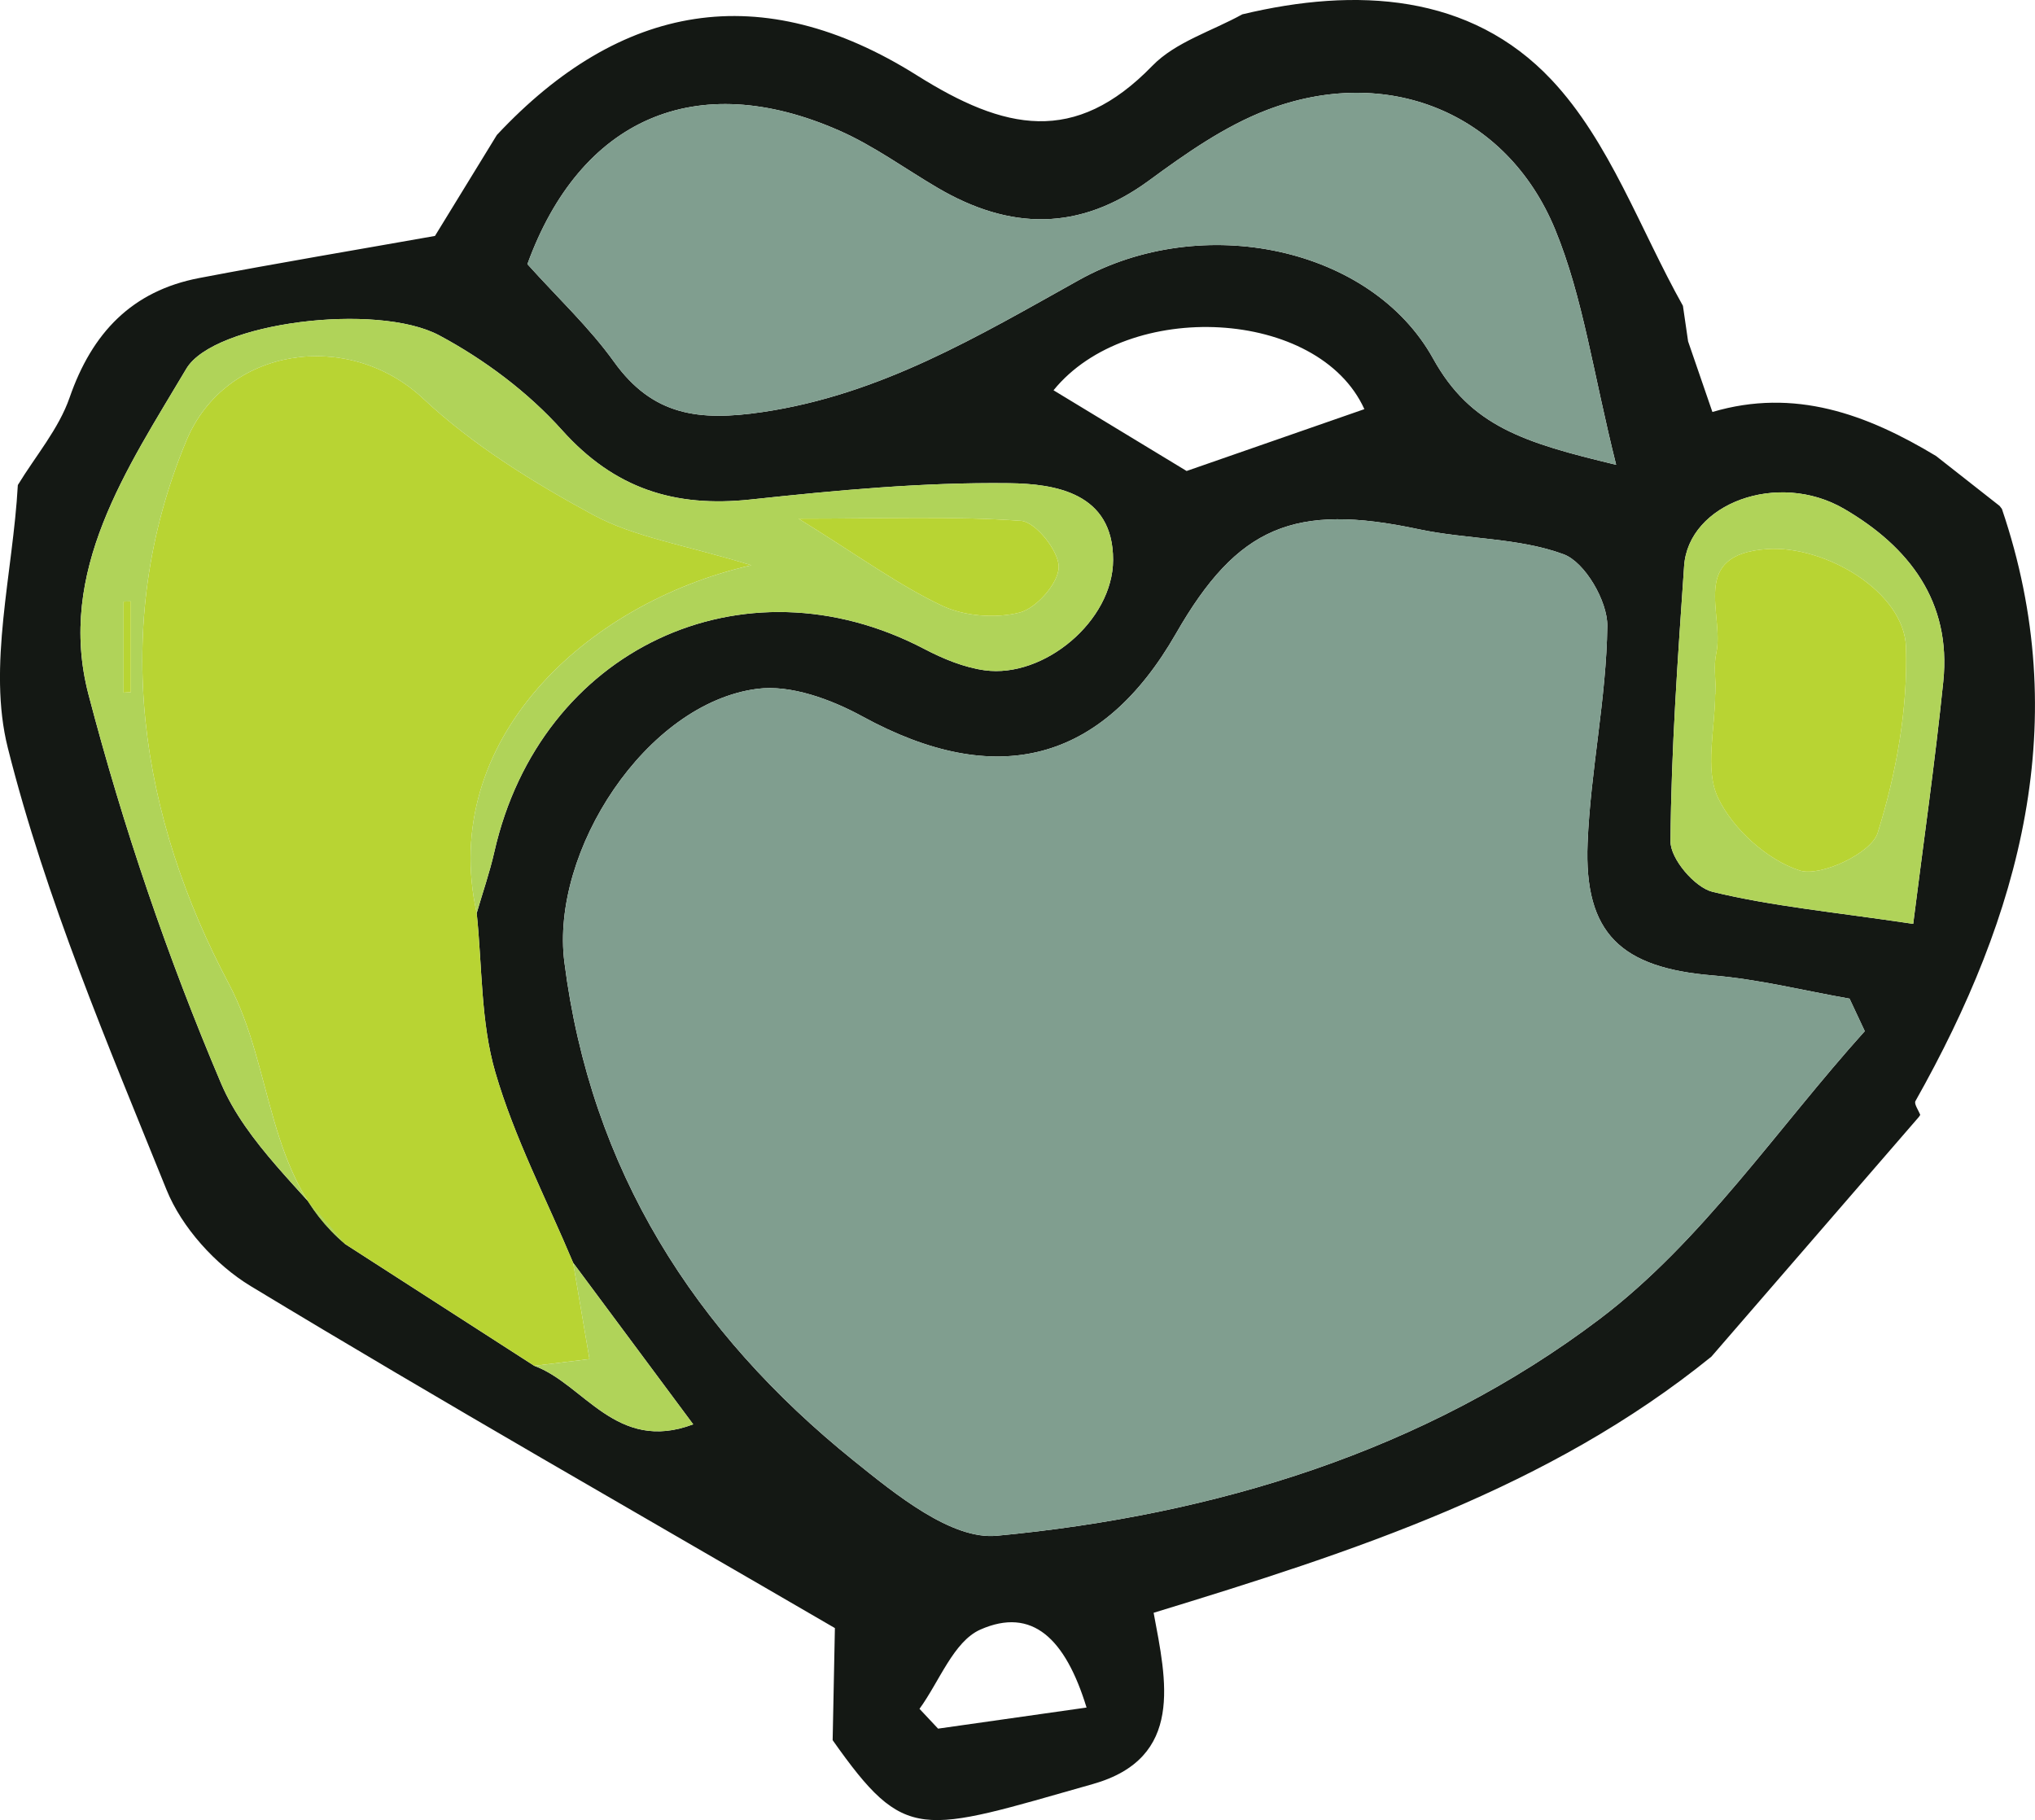 <?xml version="1.0" encoding="UTF-8"?>
<svg id="Layer_1" xmlns="http://www.w3.org/2000/svg" viewBox="0 0 124.838 111.661">
  <defs>
    <style>
      .cls-1 {
        fill: #141814;
      }

      .cls-2 {
        fill: #b0d359;
      }

      .cls-3 {
        fill: #b8d433;
      }

      .cls-4 {
        fill: #809e8f;
      }
    </style>
  </defs>
  <path class="cls-1" d="M30.487,8.274C38.054.188,46.7-1.382,56.245,4.62c5.378,3.381,9.681,4.324,14.448-.585,1.418-1.46,3.655-2.125,5.516-3.155,6.98-1.673,13.986-1.285,18.975,4.022,3.566,3.792,5.432,9.182,8.056,13.86.105.727.211,1.454.317,2.181l1.491,4.332c5.045-1.494,9.473.14,13.72,2.7,1.299,1.021,2.599,2.041,3.898,3.062,0,0,.142.185.142.185,4.424,13.014,1.139,24.896-5.304,36.327-.098.173.187.562.294.85l-.085.125c-4.243,4.902-8.485,9.804-12.728,14.706-9.975,8.079-21.89,11.945-34.215,15.713.77,4.135,1.908,8.909-3.729,10.507-10.625,3.012-11.471,3.668-15.962-2.692.046-2.292.092-4.585.138-6.877-11.966-6.961-23.997-13.816-35.84-20.981-2.155-1.304-4.229-3.599-5.163-5.912-3.596-8.908-7.405-17.836-9.735-27.109-1.258-5.006.318-10.725.615-16.122,1.083-1.78,2.509-3.442,3.176-5.366,1.376-3.968,3.821-6.545,7.956-7.335,4.835-.923,9.692-1.735,14.457-2.581,1.191-1.943,2.497-4.073,3.802-6.202ZM35.156,77.462c-1.627-3.882-3.601-7.662-4.77-11.677-.904-3.104-.799-6.501-1.143-9.767.365-1.252.796-2.49,1.083-3.759,2.815-12.424,15.247-18.275,26.385-12.441,1.151.603,2.43,1.131,3.702,1.305,3.621.494,7.865-3.019,7.87-6.772.006-4.124-3.563-4.673-6.388-4.707-5.28-.064-10.586.436-15.85,1.001-4.657.5-8.346-.661-11.569-4.259-2.087-2.33-4.76-4.328-7.527-5.809-3.818-2.045-13.828-.805-15.521,2.048-3.626,6.112-7.974,12.431-6.001,19.978,2.121,8.114,4.853,16.134,8.13,23.851,1.571,3.699,5.014,6.602,7.61,9.865,3.87,2.492,7.74,4.984,11.611,7.475,3.04,1.109,5.03,5.369,9.746,3.587-2.749-3.699-5.059-6.809-7.37-9.918ZM114.395,63.26c-.312-.665-.623-1.33-.935-1.994-2.797-.49-5.577-1.192-8.396-1.425-5.6-.464-7.897-2.556-7.673-8.113.179-4.453,1.155-8.881,1.21-13.328.019-1.513-1.371-3.91-2.676-4.393-2.774-1.028-5.948-.911-8.9-1.54-7.619-1.623-11.107-.185-14.881,6.396-4.56,7.952-11.04,9.569-19.232,5.093-1.92-1.049-4.402-1.966-6.463-1.697-6.822.89-12.692,9.971-11.827,16.766,1.625,12.766,7.969,22.707,17.754,30.589,2.573,2.072,5.998,4.865,8.774,4.603,13.365-1.262,26.252-5.177,36.99-13.304,6.277-4.75,10.892-11.695,16.254-17.652ZM99.143,28.515c-1.417-5.651-2.027-10.266-3.739-14.428-2.975-7.233-10.366-10.157-17.712-7.328-2.574.991-4.947,2.657-7.196,4.309-4.291,3.153-8.559,3.05-12.98.454-2.005-1.177-3.91-2.576-6.022-3.507-8.835-3.893-15.914-.689-19.14,8.19,1.864,2.074,3.798,3.881,5.312,5.99,2.376,3.31,5.214,3.66,9.108,3.085,7.261-1.072,13.219-4.645,19.424-8.104,7.556-4.211,17.931-2.014,21.719,4.824,2.297,4.147,5.558,5.158,11.227,6.515ZM117.366,56.678c.62-4.927,1.335-9.888,1.846-14.869.503-4.912-2.111-8.273-6.078-10.588-4.07-2.374-9.559-.327-9.821,3.505-.384,5.627-.794,11.262-.834,16.896-.008,1.066,1.49,2.827,2.579,3.091,3.655.885,7.439,1.239,12.309,1.965ZM72.794,28.895c3.612-1.257,7.263-2.527,10.904-3.794-2.807-6.194-14.495-6.795-19.069-1.158,2.761,1.675,5.561,3.373,8.165,4.952ZM66.655,104.755c-1.295-4.221-3.325-6.188-6.512-4.783-1.641.724-2.515,3.186-3.736,4.863l1.14,1.215c2.848-.405,5.696-.809,9.108-1.294Z"/>
  <path class="cls-4" d="M114.395,63.26c-5.362,5.957-9.978,12.903-16.254,17.652-10.739,8.127-23.626,12.042-36.99,13.304-2.777.262-6.202-2.531-8.774-4.603-9.785-7.881-16.129-17.823-17.754-30.589-.865-6.796,5.005-15.876,11.827-16.766,2.061-.269,4.543.648,6.463,1.697,8.193,4.476,14.672,2.858,19.232-5.093,3.774-6.58,7.262-8.018,14.881-6.396,2.951.629,6.125.512,8.9,1.54,1.305.484,2.695,2.881,2.676,4.393-.055,4.446-1.031,8.875-1.21,13.328-.224,5.558,2.073,7.65,7.673,8.113,2.819.233,5.599.935,8.396,1.425.312.665.623,1.33.935,1.994Z"/>
  <path class="cls-3" d="M29.243,56.017c.344,3.267.239,6.664,1.143,9.767,1.169,4.015,3.143,7.796,4.771,11.679.329,1.934.657,3.866,1.005,5.914-1.161.142-2.272.279-3.383.415-3.87-2.492-7.74-4.984-11.611-7.476-4.872-4.101-4.35-10.727-7.136-15.973-5.346-10.068-7.405-21.778-2.594-33.32,2.398-5.753,9.952-6.849,14.516-2.575,3.044,2.852,6.733,5.135,10.425,7.134,2.541,1.376,5.582,1.827,9.71,3.094-10.258,2.345-19.183,10.822-16.845,21.34Z"/>
  <path class="cls-4" d="M99.143,28.515c-5.668-1.357-8.93-2.368-11.227-6.515-3.788-6.838-14.163-9.035-21.719-4.824-6.205,3.458-12.163,7.032-19.424,8.104-3.894.575-6.732.225-9.108-3.085-1.514-2.108-3.447-3.915-5.312-5.99,3.226-8.879,10.306-12.083,19.14-8.19,2.112.931,4.018,2.33,6.022,3.507,4.421,2.596,8.689,2.699,12.98-.454,2.249-1.652,4.622-3.317,7.196-4.309,7.346-2.829,14.737.095,17.712,7.328,1.712,4.162,2.322,8.776,3.739,14.428Z"/>
  <path class="cls-2" d="M29.243,56.017c-2.338-10.518,6.588-18.994,16.845-21.34-4.128-1.267-7.169-1.719-9.71-3.094-3.692-1.999-7.38-4.283-10.425-7.134-4.564-4.274-12.118-3.178-14.516,2.575-4.811,11.542-2.752,23.252,2.594,33.32,2.785,5.246,2.263,11.872,7.136,15.973-2.595-3.262-6.038-6.165-7.609-9.864-3.277-7.716-6.009-15.737-8.13-23.851-1.973-7.547,2.375-13.866,6.001-19.978,1.693-2.854,11.703-4.093,15.521-2.048,2.767,1.482,5.44,3.48,7.527,5.809,3.224,3.598,6.913,4.76,11.569,4.259,5.263-.566,10.569-1.065,15.85-1.001,2.826.034,6.395.583,6.388,4.707-.006,3.754-4.25,7.267-7.87,6.772-1.272-.174-2.551-.702-3.702-1.305-11.138-5.834-23.57.018-26.385,12.441-.288,1.27-.719,2.507-1.083,3.759ZM48.988,31.818c3.724,2.308,6.138,4.079,8.794,5.337,1.381.654,3.294.803,4.773.423,1.03-.264,2.382-1.807,2.393-2.792.011-.981-1.415-2.769-2.31-2.833-4.188-.304-8.411-.135-13.649-.135ZM8.026,36.894c-.148.005-.297.009-.445.014v5.584c.148-.009.297-.018.445-.027v-5.571Z"/>
  <path class="cls-2" d="M117.366,56.678c-4.87-.726-8.654-1.08-12.309-1.965-1.088-.264-2.587-2.025-2.579-3.091.04-5.634.45-11.269.834-16.896.262-3.833,5.75-5.88,9.821-3.505,3.967,2.314,6.582,5.676,6.078,10.588-.51,4.981-1.226,9.942-1.846,14.869ZM105.256,42.559c-.012,0-.025,0-.037,0,0,2.16-.661,4.635.179,6.394.911,1.908,3.007,3.801,4.994,4.447,1.288.419,4.405-1.062,4.791-2.291,1.141-3.638,1.853-7.589,1.743-11.389-.1-3.413-4.941-6.265-8.497-6.037-4.864.312-2.622,4.024-3.144,6.39-.175.792-.028,1.655-.028,2.486Z"/>
  <path class="cls-2" d="M32.779,83.793c1.111-.136,2.222-.273,3.383-.415-.348-2.047-.676-3.979-1.005-5.914,2.31,3.107,4.62,6.217,7.369,9.916-4.717,1.782-6.706-2.478-9.746-3.587Z"/>
  <path class="cls-3" d="M48.988,31.818c5.239,0,9.461-.169,13.649.135.895.065,2.321,1.853,2.31,2.833-.011.985-1.363,2.527-2.393,2.792-1.479.379-3.391.231-4.773-.423-2.656-1.258-5.07-3.029-8.794-5.337Z"/>
  <path class="cls-3" d="M8.026,36.894v5.571c-.148.009-.297.018-.445.027v-5.584c.148-.005.297-.009.445-.014Z"/>
  <path class="cls-3" d="M105.256,42.559c0-.831-.147-1.694.028-2.486.522-2.366-1.72-6.078,3.144-6.39,3.557-.228,8.398,2.624,8.497,6.037.111,3.8-.601,7.751-1.743,11.389-.386,1.23-3.503,2.71-4.791,2.291-1.987-.646-4.083-2.539-4.994-4.447-.84-1.759-.179-4.234-.179-6.394.012,0,.025,0,.037,0Z"/>
</svg>